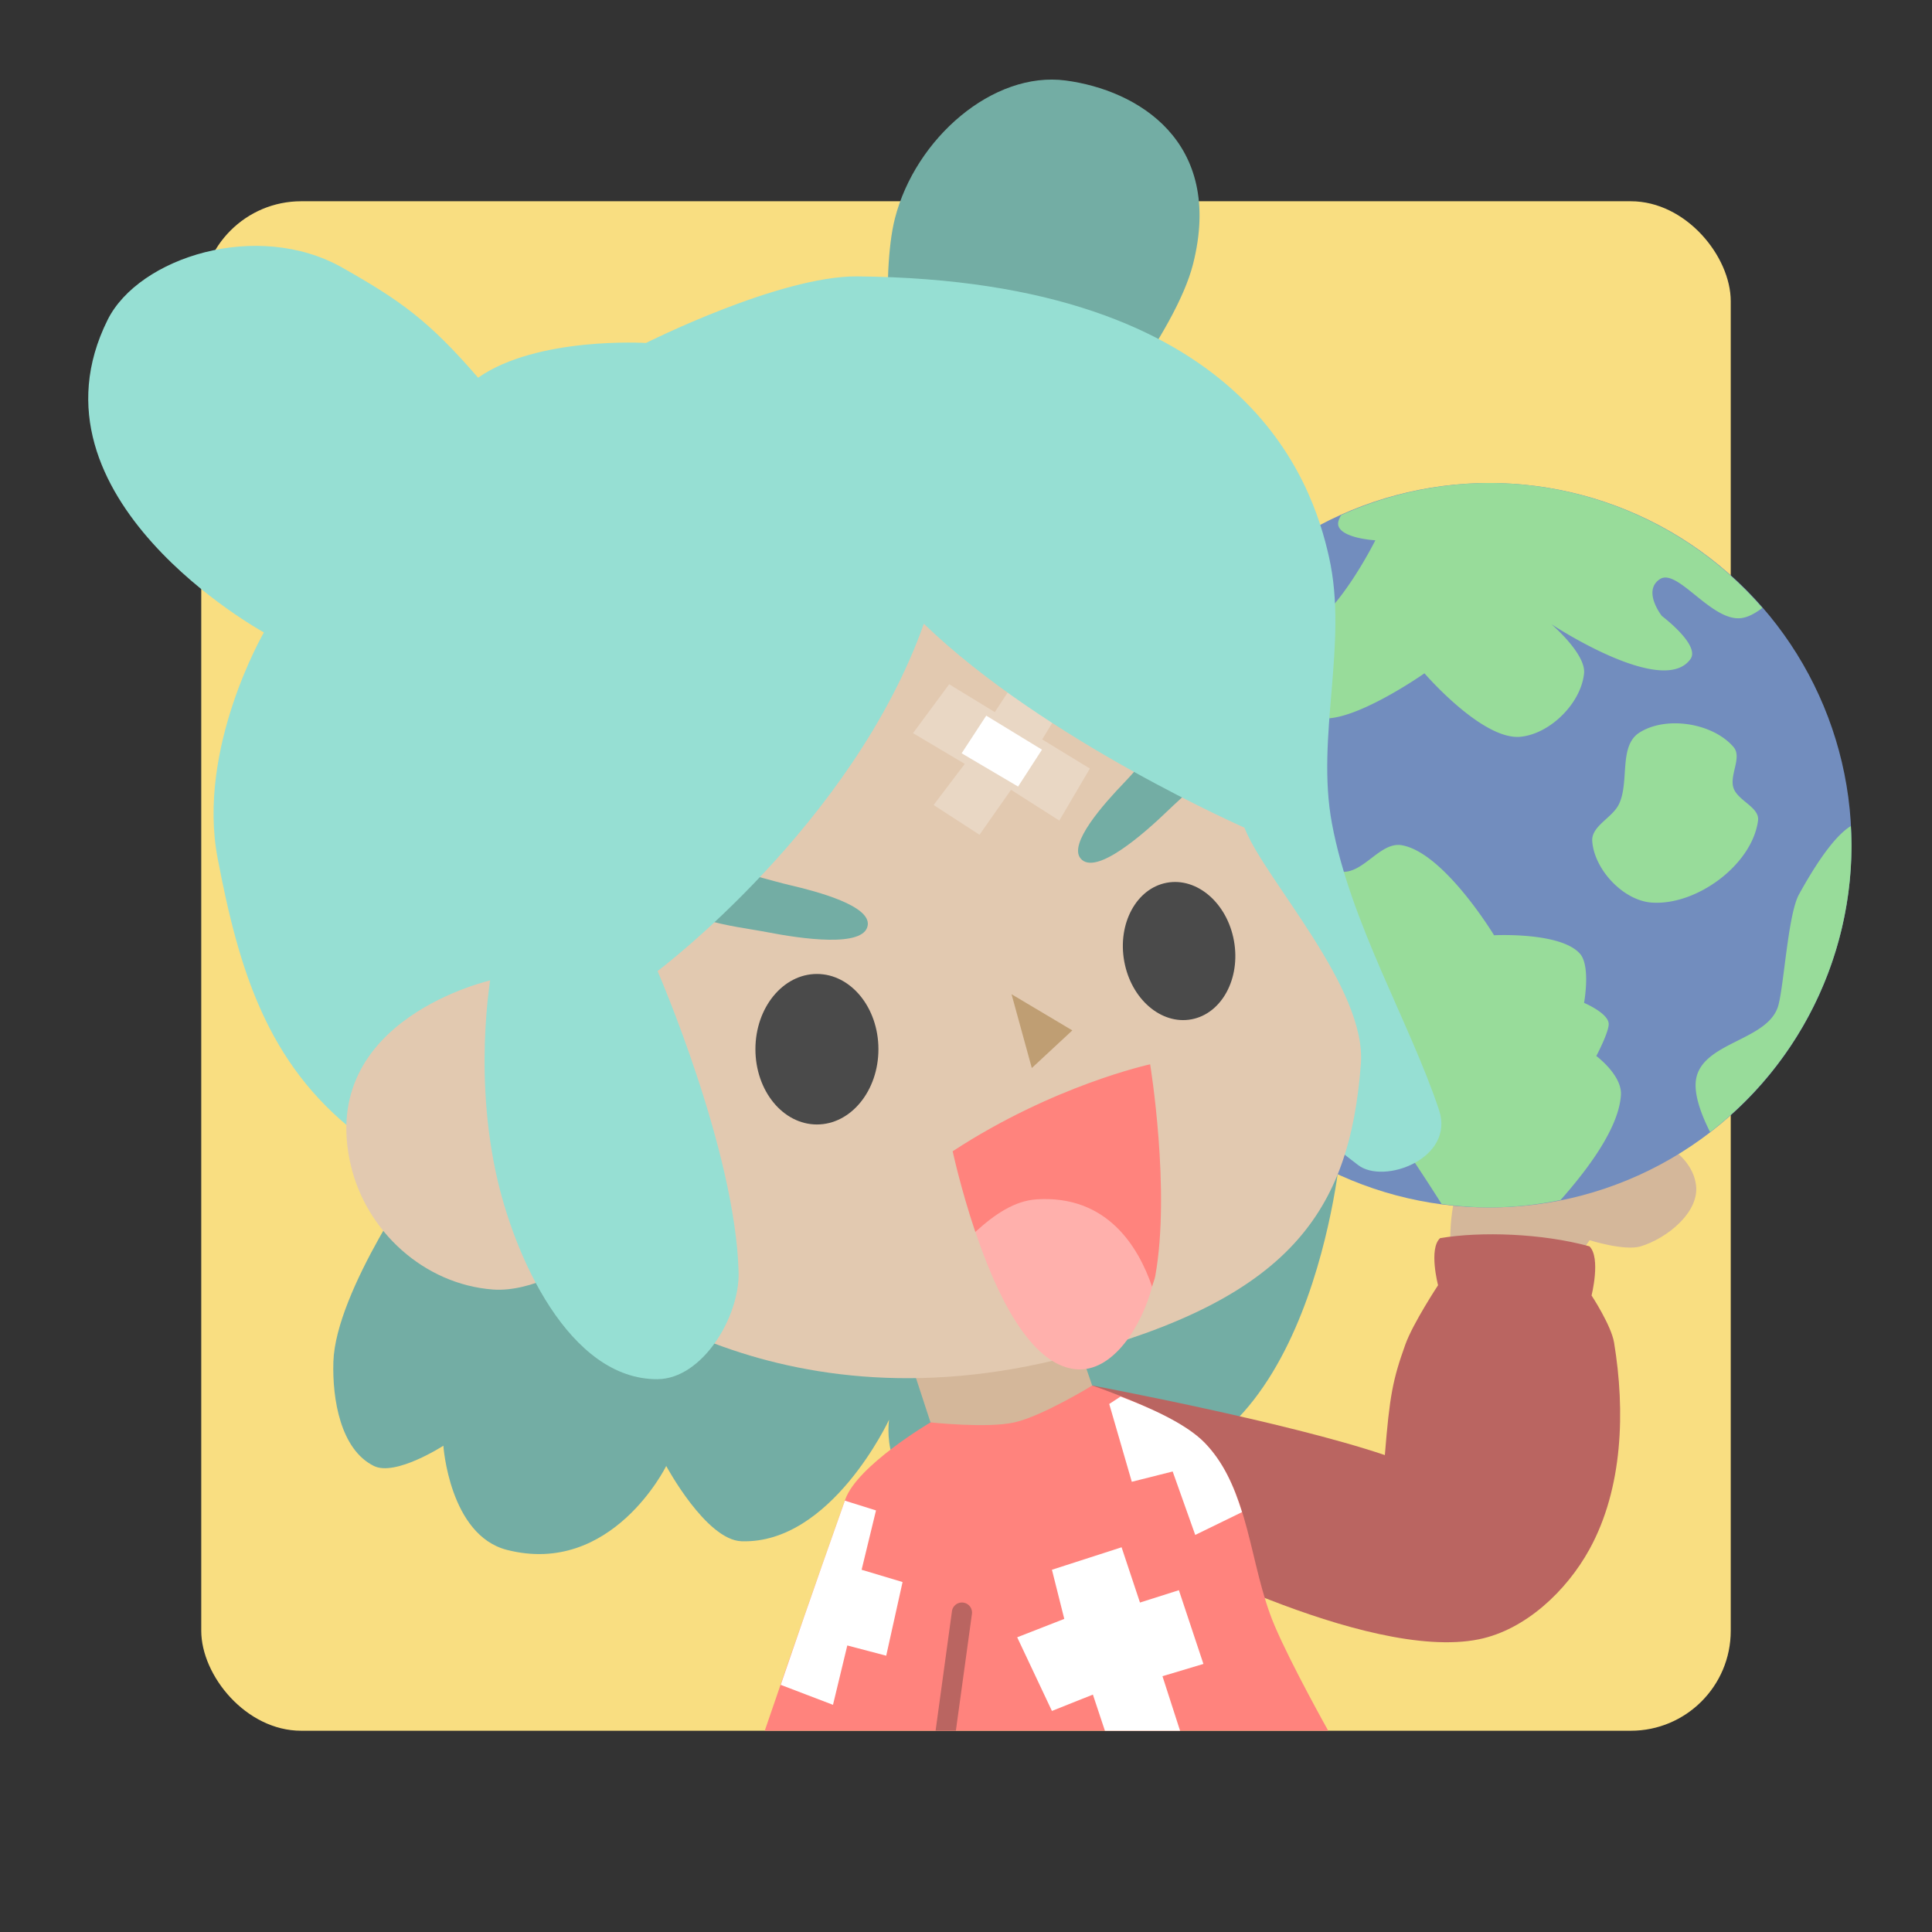 <?xml version="1.0" encoding="UTF-8" standalone="no"?>
<svg
   width="192"
   height="192"
   version="1.1"
   viewBox="0 0 192 192"
   id="svg48"
   sodipodi:docname="toca_life_world.svg"
   inkscape:version="1.2 (dc2aedaf03, 2022-05-15)"
   inkscape:export-filename="toca_life_world.png"
   inkscape:export-xdpi="96"
   inkscape:export-ydpi="96"
   xmlns:inkscape="http://www.inkscape.org/namespaces/inkscape"
   xmlns:sodipodi="http://sodipodi.sourceforge.net/DTD/sodipodi-0.dtd"
   xmlns="http://www.w3.org/2000/svg"
   xmlns:svg="http://www.w3.org/2000/svg">
  <rect x="0" y="0" width="192" height="192" fill="#333333" stroke="none"/>
  <defs
     id="defs52" />
  <sodipodi:namedview
     id="namedview50"
     pagecolor="#505050"
     bordercolor="#eeeeee"
     borderopacity="1"
     inkscape:showpageshadow="0"
     inkscape:pageopacity="0"
     inkscape:pagecheckerboard="0"
     inkscape:deskcolor="#505050"
     showgrid="false"
     inkscape:zoom="2.4583334"
     inkscape:cx="95.999998"
     inkscape:cy="57.355931"
     inkscape:window-width="1884"
     inkscape:window-height="1052"
     inkscape:window-x="36"
     inkscape:window-y="0"
     inkscape:window-maximized="1"
     inkscape:current-layer="svg48" />
  <rect
     x="20"
     y="-185.948"
     width="152"
     height="152"
     rx="9.935"
     opacity=".63"
     style="opacity:1;fill:#f9de81"
     id="rect2" />
  <path
     d="m 88.645,-166.683 c 0,0 -1.16,-11.878 0.288,-17.546 2.038,-7.976 9.76,-14.675 16.971,-13.719 7.125,0.945 15.758,6.032 12.656,18.26 -1.743,6.87 -10.643,17.607 -10.643,17.607 z"
     style="fill:#73ada4;stroke-width:4"
     id="path4" />
  <path
     d="m 144.14,-81.478 c 0,0 -0.284,-5.239 1.22,-7.119 3.115,-3.892 8.867,-6.161 13.831,-5.695 3.707,0.348 8.873,2.41 9.356,6.102 0.355,2.713 -2.875,5.302 -5.492,6.102 -1.604,0.49 -5.085,-0.61 -5.085,-0.61 l -2.237,3.254 z"
     style="fill:#d4b79a;stroke-width:4"
     id="path6" />
  <circle
     cx="148"
     cy="-121.948"
     r="36"
     style="fill:#728dbe;stroke-width:4.5;paint-order:stroke fill markers"
     id="circle8" />
  <path
     d="m 148,-157.948 a 36,36 0 0 0 -14.719,3.195 c -0.221,0.38 -0.37,0.758 -0.266,1.078 0.405,1.245 3.664,1.422 3.664,1.422 0,0 -3.654,7.354 -7.117,8.945 -2.694,1.238 -7.179,0.938 -10.805,0.414 a 36,36 0 0 0 -4.773,9.289 c 3.379,-1.342 8.106,-3.039 11.711,-2.984 2.208,0.032 4.101,2.17 6.305,2.031 3.511,-0.221 9.562,-4.477 9.562,-4.477 0,0 5.757,6.69 9.555,6.305 2.957,-0.3 6.012,-3.347 6.305,-6.305 0.193,-1.946 -3.25,-4.883 -3.25,-4.883 0,0 11.091,7.345 13.828,3.461 0.986,-1.399 -2.844,-4.273 -2.844,-4.273 0,0 -1.964,-2.479 -0.211,-3.656 1.754,-1.178 5.169,4.289 8.141,3.859 0.663,-0.096 1.37,-0.483 2.055,-1.008 a 36,36 0 0 0 -27.141,-12.414 z m 18.5,23.883 c -1.314,-0.004 -2.591,0.291 -3.586,0.93 -2.077,1.333 -0.954,4.897 -2.031,7.117 -0.657,1.354 -2.756,2.163 -2.648,3.664 0.202,2.822 3.077,5.894 5.898,6.102 4.436,0.326 9.976,-3.726 10.578,-8.133 0.184,-1.343 -2.009,-1.971 -2.438,-3.258 -0.429,-1.286 0.884,-3.042 0,-4.07 -1.285,-1.495 -3.584,-2.342 -5.773,-2.352 z m 17.43,10.211 c -1.175,0.719 -2.833,2.596 -5.148,6.789 -1.078,1.952 -1.476,8.827 -2.039,10.984 -0.911,3.486 -7.226,3.63 -8.133,7.117 -0.4,1.536 0.427,3.707 1.336,5.523 a 36,36 0 0 0 14.055,-28.508 36,36 0 0 0 -0.07,-1.906 z m -44.609,1.906 c -2.121,-0.378 -3.745,2.725 -5.898,2.641 -0.849,-0.032 -1.386,-1.262 -2.234,-1.219 -3.118,0.157 -7.727,5.289 -7.727,5.289 0,0 -2.269,3.826 -1.633,5.695 1.249,3.671 6.629,4.16 9.359,6.914 4.492,4.53 9.752,12.663 12.078,16.328 a 36,36 0 0 0 4.734,0.352 36,36 0 0 0 7.086,-0.742 c 2.584,-2.924 5.798,-7.104 6,-10.445 0.119,-1.967 -2.445,-3.867 -2.445,-3.867 0,0 1.31,-2.482 1.227,-3.25 -0.114,-1.053 -2.445,-2.031 -2.445,-2.031 0,0 0.672,-3.657 -0.406,-4.883 -1.923,-2.187 -8.539,-1.836 -8.539,-1.836 0,0 -4.956,-8.197 -9.156,-8.945 z"
     style="fill:#98dc9a;stroke-width:4"
     id="path10" />
  <path
     d="m 35.433,-93.338 c -8.897,-6.934 -11.697,-16.245 -13.807,-27.325 -2.084,-10.944 4.602,-22.436 4.602,-22.436 0,0 -24.362,-13.34 -15.532,-31.065 3.09,-6.203 14.872,-9.971 23.336,-5.178 5.785,3.276 8.577,5.254 13.481,10.93 5.866,-4.116 16.683,-3.452 16.683,-3.452 0,0 13.296,-6.684 20.997,-6.616 38.682,0.341 45.22,20.467 46.885,27.901 1.928,8.608 -1.329,17.791 0.288,26.463 1.857,9.962 7.721,19.727 10.643,28.476 1.609,4.819 -5.495,7.46 -8.054,5.465 -15.82,-12.337 -35.092,-23.586 -35.092,-23.586 0,0 -33.559,21.363 -52.638,23.011 -4.425,0.382 -8.29,0.142 -11.793,-2.589 z"
     style="fill:#96dfd3;stroke-width:4"
     id="path12" />
  <path
     d="m 42.048,-89.888 c 0,0 -8.696,12.197 -8.917,19.272 -0.116,3.702 0.705,8.717 4.027,10.355 2.15,1.06 6.903,-2.013 6.903,-2.013 0,0 0.601,8.897 6.328,10.355 10.422,2.653 15.82,-8.341 15.82,-8.341 0,0 3.955,7.358 7.479,7.479 8.916,0.306 14.669,-12.081 14.669,-12.081 0,0 -1.057,6.87 5.465,7.766 9.604,1.319 12.081,-7.479 12.081,-7.479 0,0 2.365,4.828 4.602,4.89 19.936,0.547 22.723,-31.928 22.723,-31.928 l -35.667,-44.871 z"
     style="fill:#73ada4;stroke-width:4"
     id="path14" />
  <path
     d="m 92.474,-64.588 7.526,4.91 8.542,-8.571 -2.692,-7.824 -15.676,4.458 z"
     style="fill:#d4b79a;stroke-width:4"
     id="path16" />
  <path
     d="m 34.857,-90.168 c -3.406,-14.588 14.094,-18.409 14.094,-18.409 l 35.092,-44.008 38.543,9.492 c 0,0 -1.309,13.509 1.151,19.559 2.084,5.127 12.066,15.767 11.505,23.299 -1.105,14.833 -7.169,23.328 -28.764,29.051 -30.969,8.208 -49.186,-9.204 -49.186,-9.204 0,0 -4.349,2.899 -8.341,2.589 -6.781,-0.527 -12.548,-5.745 -14.094,-12.368 z"
     style="fill:#e2c9b0;stroke-width:4"
     id="path18" />
  <path
     d="m 67.119,-117.779 c -0.736,3.315 5.819,3.828 9.152,4.475 3.269,0.635 9.668,1.588 9.966,-0.712 0.248,-1.914 -4.908,-3.311 -7.729,-3.966 -3.699,-0.859 -10.567,-3.504 -11.39,0.203 z"
     style="fill:#73ada4;stroke-width:4"
     id="path20" />
  <path
     d="m 121.37,-134.202 c 2.425,2.378 -2.791,6.381 -5.232,8.741 -2.395,2.315 -7.239,6.603 -8.742,4.837 -1.251,-1.469 2.309,-5.452 4.316,-7.539 2.632,-2.737 6.947,-8.699 9.659,-6.04 z"
     style="fill:#73ada4;stroke-width:4"
     id="path22" />
  <path
     d="m 92.78,-125.948 4.56,2.958 3.136,-4.466 4.798,3.055 3.038,-5.17 -4.739,-2.894 3.139,-5.167 -4.569,-2.555 -3.28,5.009 -4.535,-2.77 -3.595,4.859 5.144,3.055 z"
     style="opacity:0.25;fill:#ffffff;stroke-width:4"
     id="path24" />
  <path
     d="m 48.952,-110.019 c 0,0 -1.967,9.684 0.288,20.422 1.797,8.559 7.362,20.768 16.108,20.71 4.449,-0.028 8.173,-6.195 8.054,-10.643 -0.326,-12.149 -8.054,-29.914 -8.054,-29.914 0,0 19.364,-14.524 26.463,-34.516 12.059,11.644 32.215,20.422 32.215,20.422 l 5.178,1.151 -5.753,-30.489 -41.42,-10.355 -43.433,33.654 z"
     style="fill:#96dfd3;stroke-width:4"
     id="path26" />
  <path
     d="m 108.54,-68.258 c 0,0 19.31,3.607 29.085,6.915 0.476,-5.896 0.779,-7.478 2.034,-10.983 0.757,-2.114 3.254,-5.898 3.254,-5.898 0,0 -0.953,-3.63 0.203,-4.678 4.079,-0.685 10.145,-0.477 14.847,0.814 1.144,1.159 0.203,4.881 0.203,4.881 0,0 1.955,2.973 2.237,4.678 1.125,6.803 0.881,14.5 -2.441,20.542 -2.275,4.138 -6.356,8.004 -10.983,8.949 -11.268,2.302 -33.153,-9.559 -33.153,-9.559 z"
     style="fill:#b02a3c;stroke-width:4"
     id="path28" />
  <path
     d="m 75.999,-33.948 c 0,0 3.753,-11.005 8,-22.983 1.2,-3.383 8.475,-7.661 8.475,-7.661 0,0 5.627,0.61 8.339,0 2.781,-0.625 7.729,-3.661 7.729,-3.661 0,0 8.373,2.793 11.186,5.695 4.496,4.638 4.4,12.152 6.915,18.102 1.65,3.902 5.356,10.508 5.356,10.508 z"
     style="fill:#e85e5c;stroke-width:4"
     id="path30" />
  <path
     d="m 111.36,-67.158 -1.125,0.734 2.242,7.734 4.062,-1.023 2.242,6.305 4.648,-2.266 c -0.797,-2.572 -1.854,-4.975 -3.703,-6.883 -1.939,-2 -5.708,-3.584 -8.367,-4.602 z m -27.398,10.344 c -3.378,9.532 -5.291,15.14 -6.375,18.305 l 5.195,1.984 1.422,-5.898 3.867,1.016 1.625,-7.32 -4.07,-1.219 1.43,-5.898 z m 27.5,4.633 -6.922,2.234 1.227,4.883 -4.68,1.828 3.453,7.32 4.07,-1.625 1.195,3.594 h 7.469 l -1.75,-5.422 4.07,-1.219 -2.438,-7.328 -3.867,1.227 z"
     style="fill:#ffffff;stroke-width:4"
     id="path32" />
  <path
     d="m 95.516,-46.688 a 1,1 0 0 0 -0.914,0.875 l -1.625,11.867 h 2.016 l 1.594,-11.594 a 1,1 0 0 0 -1.07,-1.148 z"
     style="color:#000000;font-variant-ligatures:normal;font-variant-position:normal;font-variant-caps:normal;font-variant-numeric:normal;font-variant-alternates:normal;font-feature-settings:normal;text-indent:0;text-decoration-line:none;text-decoration-style:solid;text-decoration-color:#000000;text-transform:none;text-orientation:mixed;dominant-baseline:auto;white-space:normal;shape-padding:0;isolation:auto;mix-blend-mode:normal;solid-color:#000000;fill:#b02a3c;color-rendering:auto;image-rendering:auto;shape-rendering:auto"
     id="path34" />
  <ellipse
     cx="81.185"
     cy="-101.678"
     rx="6.112"
     ry="7.479"
     style="fill:#4a4a4a;stroke-width:4;paint-order:stroke fill markers"
     id="ellipse36" />
  <ellipse
     transform="matrix(0.983,-0.185,0.179,0.984,0,0)"
     cx="135.195"
     cy="-87.854"
     rx="5.545"
     ry="6.896"
     style="fill:#4a4a4a;stroke-width:3.658;paint-order:stroke fill markers"
     id="ellipse38" />
  <path
     d="m 95.567,-131.088 2.445,-3.739 5.537,3.38 -2.373,3.667 z"
     style="fill:#ffffff;stroke-width:4"
     id="path40" />
  <path
     d="m 102.54,-99.808 -2.014,-7.335 6.04,3.595 z"
     style="fill:#bf9e73;stroke-width:4"
     id="path42" />
  <path
     d="m 114.3,-100.178 c 0,0 -9.565,2.06 -19.625,8.641 0,0 0.795,3.699 2.25,8.016 l 17.555,5.453 h 0.008 c 0.093,-0.35 0.26,-0.731 0.32,-1.062 1.542,-8.544 -0.508,-21.047 -0.508,-21.047 z"
     style="fill:#b02a3c;stroke-width:4"
     id="path44" />
  <path
     d="m 103.02,-86.758 c -2.179,0.139 -4.16,1.471 -6.086,3.234 2.016,5.98 5.34,13.179 9.953,13.648 3.706,0.378 6.585,-4.324 7.609,-8.195 -1.371,-4.001 -4.491,-9.134 -11.477,-8.688 z"
     style="fill:#ffb0ac;stroke-width:4"
     id="path46" />
  <rect
     x="20"
     y="20"
     width="152"
     height="152"
     rx="9.935"
     opacity="0.63"
     style="fill:#f9de81;fill-opacity:1;opacity:1"
     id="rect2-3" />
  <path
     d="m 88.645,39.265 c 0,0 -1.16,-11.878 0.288,-17.546 2.038,-7.976 9.76,-14.675 16.971,-13.719 7.125,0.945 15.758,6.032 12.656,18.26 -1.743,6.87 -10.643,17.607 -10.643,17.607 z"
     style="fill:#73ada4;stroke-width:4"
     id="path4-6" />
  <path
     d="m 144.14,124.47 c 0,0 -0.284,-5.239 1.22,-7.119 3.115,-3.892 8.867,-6.161 13.831,-5.695 3.707,0.348 8.873,2.41 9.356,6.102 0.355,2.713 -2.875,5.302 -5.492,6.102 -1.604,0.49 -5.085,-0.61 -5.085,-0.61 l -2.237,3.254 z"
     style="fill:#d4b79a;stroke-width:4"
     id="path6-7" />
  <circle
     cx="148"
     cy="84"
     r="36"
     style="fill:#728dbe;stroke-width:4.5;paint-order:stroke fill markers"
     id="circle8-5" />
  <path
     d="m 148,48 a 36,36 0 0 0 -14.719,3.195 c -0.221,0.38 -0.37,0.758 -0.266,1.078 0.405,1.245 3.664,1.422 3.664,1.422 0,0 -3.654,7.354 -7.117,8.945 -2.694,1.238 -7.179,0.938 -10.805,0.414 a 36,36 0 0 0 -4.773,9.289 c 3.379,-1.342 8.106,-3.039 11.711,-2.984 2.208,0.032 4.101,2.17 6.305,2.031 3.511,-0.221 9.562,-4.477 9.562,-4.477 0,0 5.757,6.69 9.555,6.305 2.957,-0.3 6.012,-3.347 6.305,-6.305 0.193,-1.946 -3.25,-4.883 -3.25,-4.883 0,0 11.091,7.345 13.828,3.461 0.986,-1.399 -2.844,-4.273 -2.844,-4.273 0,0 -1.964,-2.479 -0.211,-3.656 1.754,-1.178 5.169,4.289 8.141,3.859 0.663,-0.096 1.37,-0.483 2.055,-1.008 a 36,36 0 0 0 -27.141,-12.414 z m 18.5,23.883 c -1.314,-0.004 -2.591,0.291 -3.586,0.93 -2.077,1.333 -0.954,4.897 -2.031,7.117 -0.657,1.354 -2.756,2.163 -2.648,3.664 0.202,2.822 3.077,5.894 5.898,6.102 4.436,0.326 9.976,-3.726 10.578,-8.133 0.184,-1.343 -2.009,-1.971 -2.438,-3.258 -0.429,-1.286 0.884,-3.042 0,-4.07 -1.285,-1.495 -3.584,-2.342 -5.773,-2.352 z m 17.43,10.211 c -1.175,0.719 -2.833,2.596 -5.148,6.789 -1.078,1.952 -1.476,8.827 -2.039,10.984 -0.911,3.486 -7.226,3.63 -8.133,7.117 -0.4,1.536 0.427,3.707 1.336,5.523 a 36,36 0 0 0 14.055,-28.508 36,36 0 0 0 -0.07,-1.906 z m -44.609,1.906 c -2.121,-0.378 -3.745,2.725 -5.898,2.641 -0.849,-0.032 -1.386,-1.262 -2.234,-1.219 -3.118,0.157 -7.727,5.289 -7.727,5.289 0,0 -2.269,3.826 -1.633,5.695 1.249,3.671 6.629,4.16 9.359,6.914 4.492,4.53 9.752,12.663 12.078,16.328 a 36,36 0 0 0 4.734,0.352 36,36 0 0 0 7.086,-0.742 c 2.584,-2.924 5.798,-7.104 6,-10.445 0.119,-1.967 -2.445,-3.867 -2.445,-3.867 0,0 1.31,-2.482 1.227,-3.25 -0.114,-1.053 -2.445,-2.031 -2.445,-2.031 0,0 0.672,-3.657 -0.406,-4.883 -1.923,-2.187 -8.539,-1.836 -8.539,-1.836 0,0 -4.956,-8.197 -9.156,-8.945 z"
     style="fill:#98dc9a;stroke-width:4"
     id="path10-3" />
  <path
     d="M 35.433,112.61 C 26.536,105.676 23.736,96.365 21.626,85.285 19.542,74.341 26.228,62.849 26.228,62.849 c 0,0 -24.362,-13.34 -15.532,-31.065 3.09,-6.203 14.872,-9.971 23.336,-5.178 5.785,3.276 8.577,5.254 13.481,10.93 5.866,-4.116 16.683,-3.452 16.683,-3.452 0,0 13.296,-6.684 20.997,-6.616 38.682,0.341 45.22,20.467 46.885,27.901 1.928,8.608 -1.329,17.791 0.288,26.463 1.857,9.962 7.721,19.727 10.643,28.476 1.609,4.819 -5.495,7.46 -8.054,5.465 -15.82,-12.337 -35.092,-23.586 -35.092,-23.586 0,0 -33.559,21.363 -52.638,23.011 -4.425,0.382 -8.29,0.142 -11.793,-2.589 z"
     style="fill:#96dfd3;stroke-width:4"
     id="path12-5" />
  <path
     d="m 42.048,116.06 c 0,0 -8.696,12.197 -8.917,19.272 -0.116,3.702 0.705,8.717 4.027,10.355 2.15,1.06 6.903,-2.013 6.903,-2.013 0,0 0.601,8.897 6.328,10.355 10.422,2.653 15.82,-8.341 15.82,-8.341 0,0 3.955,7.358 7.479,7.479 8.916,0.306 14.669,-12.081 14.669,-12.081 0,0 -1.057,6.87 5.465,7.766 9.604,1.319 12.081,-7.479 12.081,-7.479 0,0 2.365,4.828 4.602,4.89 19.936,0.547 22.723,-31.928 22.723,-31.928 l -35.667,-44.871 z"
     style="fill:#73ada4;stroke-width:4"
     id="path14-6" />
  <path
     d="m 92.474,141.36 7.526,4.91 8.542,-8.571 -2.692,-7.824 -15.676,4.458 z"
     style="fill:#d4b79a;stroke-width:4"
     id="path16-2" />
  <path
     d="M 34.857,115.78 C 31.451,101.192 48.951,97.371 48.951,97.371 L 84.043,53.363 l 38.543,9.492 c 0,0 -1.309,13.509 1.151,19.559 2.084,5.127 12.066,15.767 11.505,23.299 -1.105,14.833 -7.169,23.328 -28.764,29.051 -30.969,8.208 -49.186,-9.204 -49.186,-9.204 0,0 -4.349,2.899 -8.341,2.589 -6.781,-0.527 -12.548,-5.745 -14.094,-12.368 z"
     style="fill:#e2c9b0;stroke-width:4"
     id="path18-9" />
  <path
     d="m 67.119,88.169 c -0.736,3.315 5.819,3.828 9.152,4.475 3.269,0.635 9.668,1.588 9.966,-0.712 0.248,-1.914 -4.908,-3.311 -7.729,-3.966 -3.699,-0.859 -10.567,-3.504 -11.39,0.203 z"
     style="fill:#73ada4;stroke-width:4"
     id="path20-1" />
  <path
     d="m 121.37,71.746 c 2.425,2.378 -2.791,6.381 -5.232,8.741 -2.395,2.315 -7.239,6.603 -8.742,4.837 -1.251,-1.469 2.309,-5.452 4.316,-7.539 2.632,-2.737 6.947,-8.699 9.659,-6.04 z"
     style="fill:#73ada4;stroke-width:4"
     id="path22-2" />
  <path
     d="m 92.78,80 4.56,2.958 3.136,-4.466 4.798,3.055 3.038,-5.17 -4.739,-2.894 3.139,-5.167 -4.569,-2.555 -3.28,5.009 -4.535,-2.77 -3.595,4.859 5.144,3.055 z"
     style="opacity:0.25;fill:#ffffff;stroke-width:4"
     id="path24-7" />
  <path
     d="m 48.952,95.929 c 0,0 -1.967,9.684 0.288,20.422 1.797,8.559 7.362,20.768 16.108,20.71 4.449,-0.028 8.173,-6.195 8.054,-10.643 -0.326,-12.149 -8.054,-29.914 -8.054,-29.914 0,0 19.364,-14.524 26.463,-34.516 12.059,11.644 32.215,20.422 32.215,20.422 l 5.178,1.151 -5.753,-30.489 -41.42,-10.355 -43.433,33.654 z"
     style="fill:#96dfd3;stroke-width:4"
     id="path26-0" />
  <path
     d="m 108.54,137.69 c 0,0 19.31,3.607 29.085,6.915 0.476,-5.896 0.779,-7.478 2.034,-10.983 0.757,-2.114 3.254,-5.898 3.254,-5.898 0,0 -0.953,-3.63 0.203,-4.678 4.079,-0.685 10.145,-0.477 14.847,0.814 1.144,1.159 0.203,4.881 0.203,4.881 0,0 1.955,2.973 2.237,4.678 1.125,6.803 0.881,14.5 -2.441,20.542 -2.275,4.138 -6.356,8.004 -10.983,8.949 -11.268,2.302 -33.153,-9.559 -33.153,-9.559 z"
     style="fill:#ba6561;fill-opacity:1;stroke-width:4"
     id="path28-9" />
  <path
     d="m 75.999,172 c 0,0 3.753,-11.005 8,-22.983 1.2,-3.383 8.475,-7.661 8.475,-7.661 0,0 5.627,0.61 8.339,0 2.781,-0.625 7.729,-3.661 7.729,-3.661 0,0 8.373,2.793 11.186,5.695 4.496,4.638 4.4,12.152 6.915,18.102 1.65,3.902 5.356,10.508 5.356,10.508 z"
     style="fill:#ff837d;fill-opacity:1;stroke-width:4"
     id="path30-3" />
  <path
     d="m 111.36,138.79 -1.125,0.734 2.242,7.734 4.062,-1.023 2.242,6.305 4.648,-2.266 c -0.797,-2.572 -1.854,-4.975 -3.703,-6.883 -1.939,-2 -5.708,-3.584 -8.367,-4.602 z m -27.398,10.344 c -3.378,9.532 -5.291,15.14 -6.375,18.305 l 5.195,1.984 1.422,-5.898 3.867,1.016 1.625,-7.32 -4.07,-1.219 1.43,-5.898 z m 27.5,4.633 -6.922,2.234 1.227,4.883 -4.68,1.828 3.453,7.32 4.07,-1.625 1.195,3.594 h 7.469 l -1.75,-5.422 4.07,-1.219 -2.438,-7.328 -3.867,1.227 z"
     style="fill:#ffffff;stroke-width:4"
     id="path32-6" />
  <path
     d="m 95.516,159.26 a 1,1 0 0 0 -0.914,0.875 l -1.625,11.867 h 2.016 l 1.594,-11.594 a 1,1 0 0 0 -1.07,-1.148 z"
     style="color:#000000;font-variant-ligatures:normal;font-variant-position:normal;font-variant-caps:normal;font-variant-numeric:normal;font-variant-alternates:normal;font-feature-settings:normal;text-indent:0;text-decoration-line:none;text-decoration-style:solid;text-decoration-color:#000000;text-transform:none;text-orientation:mixed;dominant-baseline:auto;white-space:normal;shape-padding:0;isolation:auto;mix-blend-mode:normal;solid-color:#000000;fill:#ba6561;fill-opacity:1;color-rendering:auto;image-rendering:auto;shape-rendering:auto"
     id="path34-0" />
  <ellipse
     cx="81.185"
     cy="104.27"
     rx="6.112"
     ry="7.479"
     style="fill:#4a4a4a;stroke-width:4;paint-order:stroke fill markers"
     id="ellipse36-6" />
  <ellipse
     transform="matrix(0.983,-0.185,0.179,0.984,0,0)"
     cx="98.346"
     cy="114.54"
     rx="5.545"
     ry="6.896"
     style="fill:#4a4a4a;stroke-width:3.658;paint-order:stroke fill markers"
     id="ellipse38-2" />
  <path
     d="m 95.567,74.86 2.445,-3.739 5.537,3.38 -2.373,3.667 z"
     style="fill:#ffffff;stroke-width:4"
     id="path40-6" />
  <path
     d="m 102.54,106.14 -2.014,-7.335 6.04,3.595 z"
     style="fill:#bf9e73;stroke-width:4"
     id="path42-1" />
  <path
     d="m 114.3,105.77 c 0,0 -9.565,2.06 -19.625,8.641 0,0 0.795,3.699 2.25,8.016 l 17.555,5.453 h 0.008 c 0.093,-0.35 0.26,-0.731 0.32,-1.062 1.542,-8.544 -0.508,-21.047 -0.508,-21.047 z"
     style="fill:#ff837d;fill-opacity:1;stroke-width:4"
     id="path44-8" />
  <path
     d="m 103.02,119.19 c -2.179,0.139 -4.16,1.471 -6.086,3.234 2.016,5.98 5.34,13.179 9.953,13.648 3.706,0.378 6.585,-4.324 7.609,-8.195 -1.371,-4.001 -4.491,-9.134 -11.477,-8.688 z"
     style="fill:#ffb0ac;stroke-width:4"
     id="path46-7" />
</svg>
